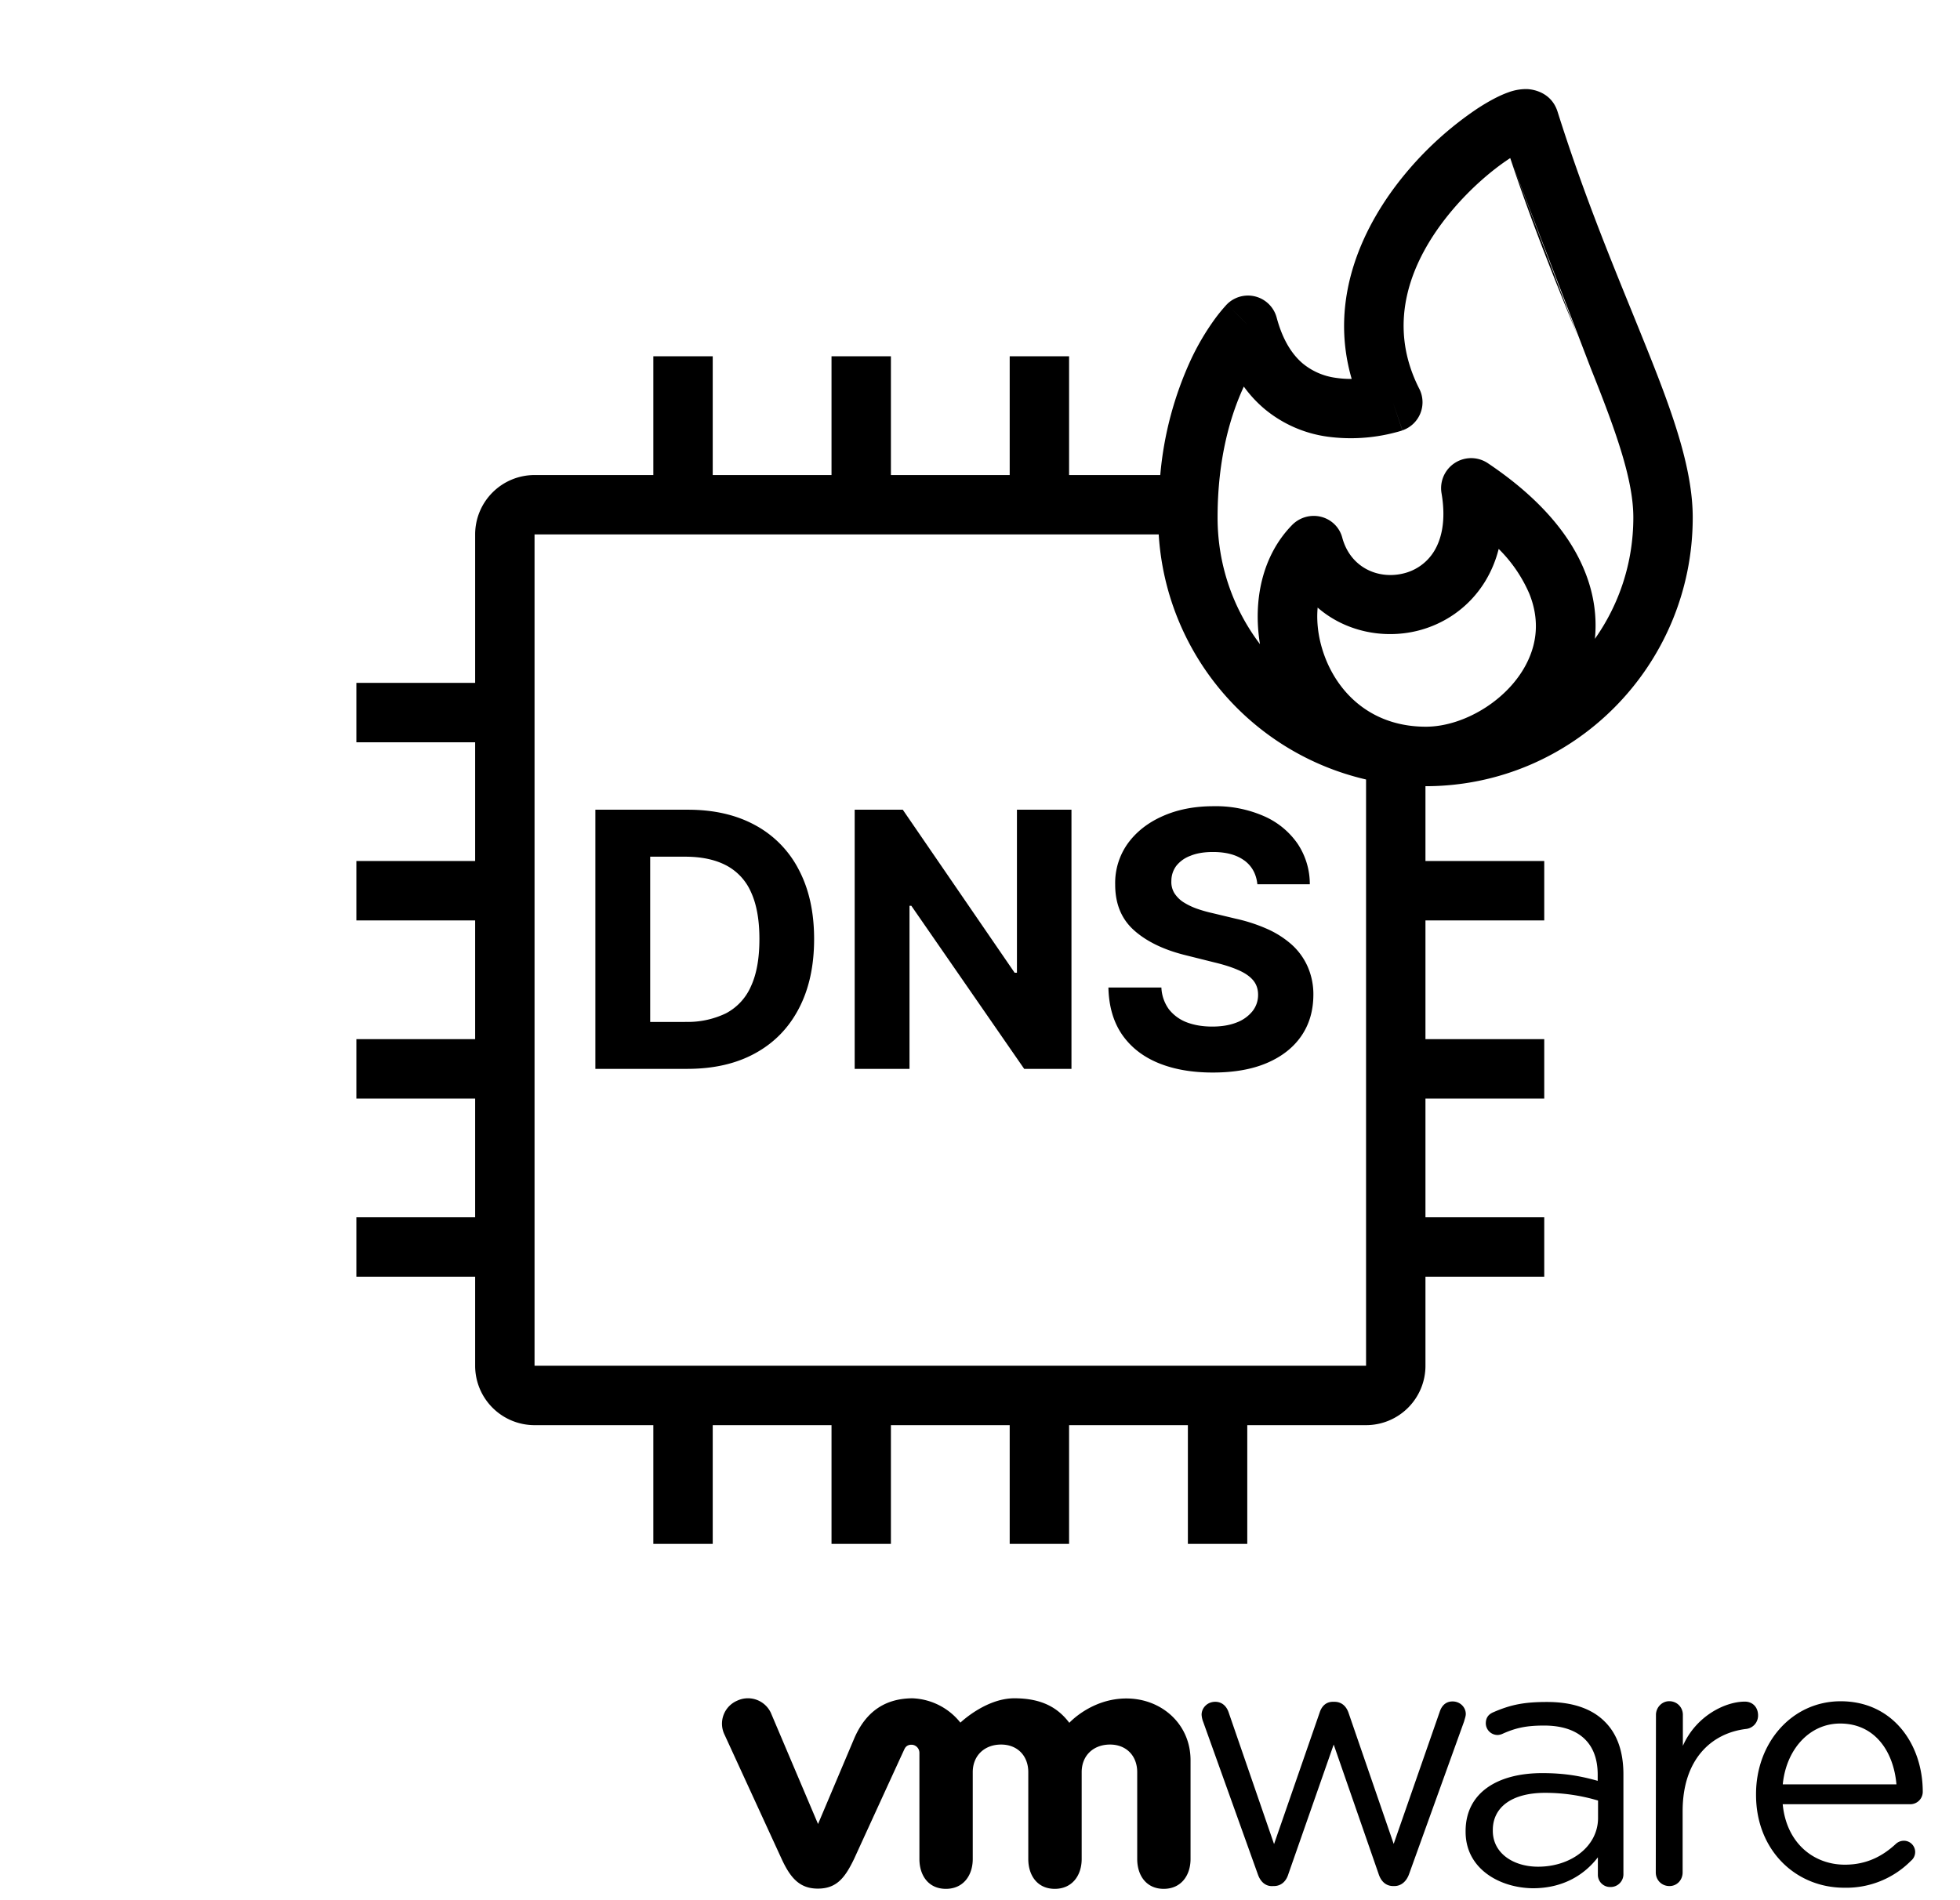 <svg xmlns="http://www.w3.org/2000/svg" fill="none" viewBox="0 0 33 32"><path fill="currentColor" fill-rule="evenodd" d="M25.742 2.494Zm-.315.168-.004.003c-.29.189-.665.504-1 .908-.675.816-1.09 1.869-.527 2.974a.5.5 0 0 1-.283.7l-.162-.472.161.473h-.001l-.003.001-.008.003-.025.008c-.02.006-.046.014-.08.022a2.942 2.942 0 0 1-1.141.072 2.104 2.104 0 0 1-1.063-.467 2.088 2.088 0 0 1-.349-.377c-.218.47-.442 1.196-.442 2.205 0 .803.266 1.542.714 2.133-.118-.719.028-1.483.541-2.007a.51.51 0 0 1 .487-.138c.175.044.311.177.357.35.135.503.601.709 1.03.604a.83.83 0 0 0 .517-.375c.121-.198.205-.512.124-.98a.506.506 0 0 1 .78-.502c.842.565 1.376 1.181 1.633 1.822.157.389.206.772.17 1.136.407-.576.647-1.28.647-2.043 0-.613-.268-1.395-.713-2.504m-1.36-3.55c.378 1.135.78 2.12 1.124 2.968l-1.124-2.967Zm-4.415 2.816a43.335 43.335 0 0 0-.354-.352h-.001l-.003.003-.005.005-.014.016a2.809 2.809 0 0 0-.184.227 4.215 4.215 0 0 0-.396.672A5.842 5.842 0 0 0 19.535 8H18V6h-1v2h-2V6h-1v2h-2V6h-1v2H9a1 1 0 0 0-1 1v2.5H6v1h2v2H6v1h2v2H6v1h2v2H6v1h2V23a1 1 0 0 0 1 1h2v2h1v-2h2v2h1v-2h2v2h1v-2h2v2h1v-2h2a1 1 0 0 0 1-1v-1.5h2v-1h-2v-2h2v-1h-2v-2h2v-1h-2v-1.26c2.488 0 4.5-2.029 4.5-4.525 0-.84-.355-1.805-.785-2.876a133.96 133.96 0 0 0-.241-.596c-.393-.965-.84-2.064-1.249-3.36-.101-.323-.401-.38-.522-.383a.868.868 0 0 0-.307.055c-.159.056-.34.155-.521.273a5.71 5.71 0 0 0-1.222 1.107c-.69.835-1.295 2.072-.895 3.446a1.647 1.647 0 0 1-.259-.017 1.106 1.106 0 0 1-.564-.242c-.163-.138-.332-.369-.44-.773a.5.5 0 0 0-.837-.225l.354.353ZM23 13.127A4.52 4.52 0 0 1 19.509 9H9v14h14v-9.872ZM21.367 5.83l.002-.001v-.001l-.002.002Zm3.866 3.414c-.05.2-.128.383-.23.55-.273.443-.694.72-1.143.83-.573.14-1.214.01-1.675-.392-.025.278.02.594.154.91.261.61.82 1.096 1.668 1.096.663 0 1.453-.485 1.74-1.16.136-.317.162-.68.003-1.077a2.392 2.392 0 0 0-.517-.757ZM10.025 18h1.547c.443 0 .824-.087 1.142-.262.32-.175.564-.425.735-.752.172-.327.258-.718.258-1.172 0-.453-.086-.842-.258-1.168a1.769 1.769 0 0 0-.731-.748c-.317-.174-.695-.262-1.134-.262h-1.56V18Zm1.508-.79h-.586v-2.783h.588c.273 0 .503.048.689.145a.925.925 0 0 1 .42.451c.095.205.142.469.142.79 0 .326-.047.592-.143.798a.933.933 0 0 1-.421.454 1.481 1.481 0 0 1-.689.144Zm6.507.79v-4.364h-.918v2.745h-.039L15.2 13.636h-.81V18h.923v-2.746h.031L17.244 18h.797Zm2.91-3.51c.13.096.202.23.22.401h.883a1.222 1.222 0 0 0-.208-.686 1.34 1.34 0 0 0-.567-.462 2.016 2.016 0 0 0-.848-.166c-.318 0-.602.055-.852.166-.25.11-.447.265-.59.462a1.143 1.143 0 0 0-.212.693c0 .322.105.579.318.769.213.19.504.33.871.42l.476.119c.159.038.293.08.402.128.111.047.195.104.252.17.058.067.087.15.087.247a.438.438 0 0 1-.096.28.624.624 0 0 1-.27.19c-.115.045-.251.067-.407.067-.16 0-.302-.024-.429-.072a.698.698 0 0 1-.3-.22.67.67 0 0 1-.126-.366h-.892c.007.314.083.577.228.79.146.212.349.372.609.48.261.108.568.162.92.162.355 0 .659-.053.91-.16.253-.108.446-.26.58-.454.135-.196.203-.427.204-.694a1.158 1.158 0 0 0-.1-.484 1.092 1.092 0 0 0-.27-.367 1.595 1.595 0 0 0-.414-.262 2.767 2.767 0 0 0-.524-.17l-.392-.094a2.28 2.28 0 0 1-.269-.077 1.145 1.145 0 0 1-.221-.108.512.512 0 0 1-.151-.152.359.359 0 0 1-.05-.204c0-.094.028-.178.081-.252a.538.538 0 0 1 .24-.172c.103-.043.23-.064.38-.064.222 0 .398.048.527.143Z" clip-rule="evenodd"/><path fill="#000" d="M21.179 31.567 20.259 29a.403.403 0 0 1-.028-.124c0-.111.093-.217.23-.217.117 0 .194.078.228.186l.762 2.21.768-2.216c.034-.105.106-.18.223-.18h.025c.124 0 .199.078.236.18l.762 2.213.774-2.222c.03-.093.093-.177.217-.177.13 0 .223.1.223.211 0 .04-.019.087-.028.124l-.926 2.57c-.047.133-.14.204-.248.204h-.019c-.117 0-.204-.071-.247-.205l-.756-2.178-.762 2.178c-.04.134-.13.205-.245.205h-.012c-.118.01-.21-.062-.257-.195Zm6.702-2.688c0-.124.1-.23.223-.23.13 0 .23.1.23.23v.522c.223-.506.715-.745 1.043-.745.137 0 .223.1.223.23a.226.226 0 0 1-.2.23c-.586.07-1.07.511-1.07 1.386v1.03c0 .125-.092.23-.222.23s-.23-.1-.23-.23l.003-2.652Zm3.169 2.911c-.818 0-1.484-.633-1.484-1.564v-.012c0-.866.604-1.564 1.425-1.564.88 0 1.382.726 1.382 1.523a.21.21 0 0 1-.208.211h-2.15c.062.652.518 1.018 1.047 1.018.369 0 .638-.146.858-.35a.198.198 0 0 1 .127-.053.19.19 0 0 1 .127.338 1.53 1.53 0 0 1-1.124.453Zm.88-1.74c-.047-.547-.357-1.025-.948-1.025-.517 0-.908.435-.966 1.024h1.914Zm-7.254.8v-.013c0-.639.526-.977 1.291-.977.387 0 .66.053.933.13v-.105c0-.546-.335-.826-.902-.826-.303 0-.48.04-.703.14a.214.214 0 0 1-.08.019.199.199 0 0 1-.199-.193c0-.093.04-.152.124-.189.298-.13.524-.174.908-.174.427 0 .756.112.975.335.205.205.31.5.31.885v1.672a.215.215 0 0 1-.217.224.206.206 0 0 1-.213-.211v-.289c-.211.276-.564.521-1.094.521-.563-.006-1.133-.329-1.133-.95Zm2.23-.236v-.292a3.122 3.122 0 0 0-.89-.13c-.566 0-.882.245-.882.627v.012c0 .382.35.605.762.605.554 0 1.01-.341 1.01-.822Zm-13.923-1.76a.426.426 0 0 0-.573-.213.421.421 0 0 0-.21.574l.96 2.09c.152.33.31.5.61.5.319 0 .458-.186.61-.5 0 0 .836-1.827.846-1.845.009-.019.034-.078.12-.078.072 0 .134.06.134.137v1.787c0 .276.151.503.446.503.294 0 .452-.227.452-.503v-1.462c0-.282.201-.465.477-.465.276 0 .458.19.458.465v1.462c0 .276.152.503.446.503.294 0 .453-.227.453-.503v-1.462c0-.282.2-.465.477-.465.275 0 .458.19.458.465v1.462c0 .276.152.503.446.503.294 0 .452-.227.452-.503v-1.663c0-.611-.49-1.04-1.08-1.04-.59 0-.961.41-.961.41-.195-.258-.468-.413-.926-.413-.483 0-.908.41-.908.41a1.083 1.083 0 0 0-.808-.41c-.428.003-.768.193-.976.667l-.613 1.45-.79-1.862Z"/></svg>
